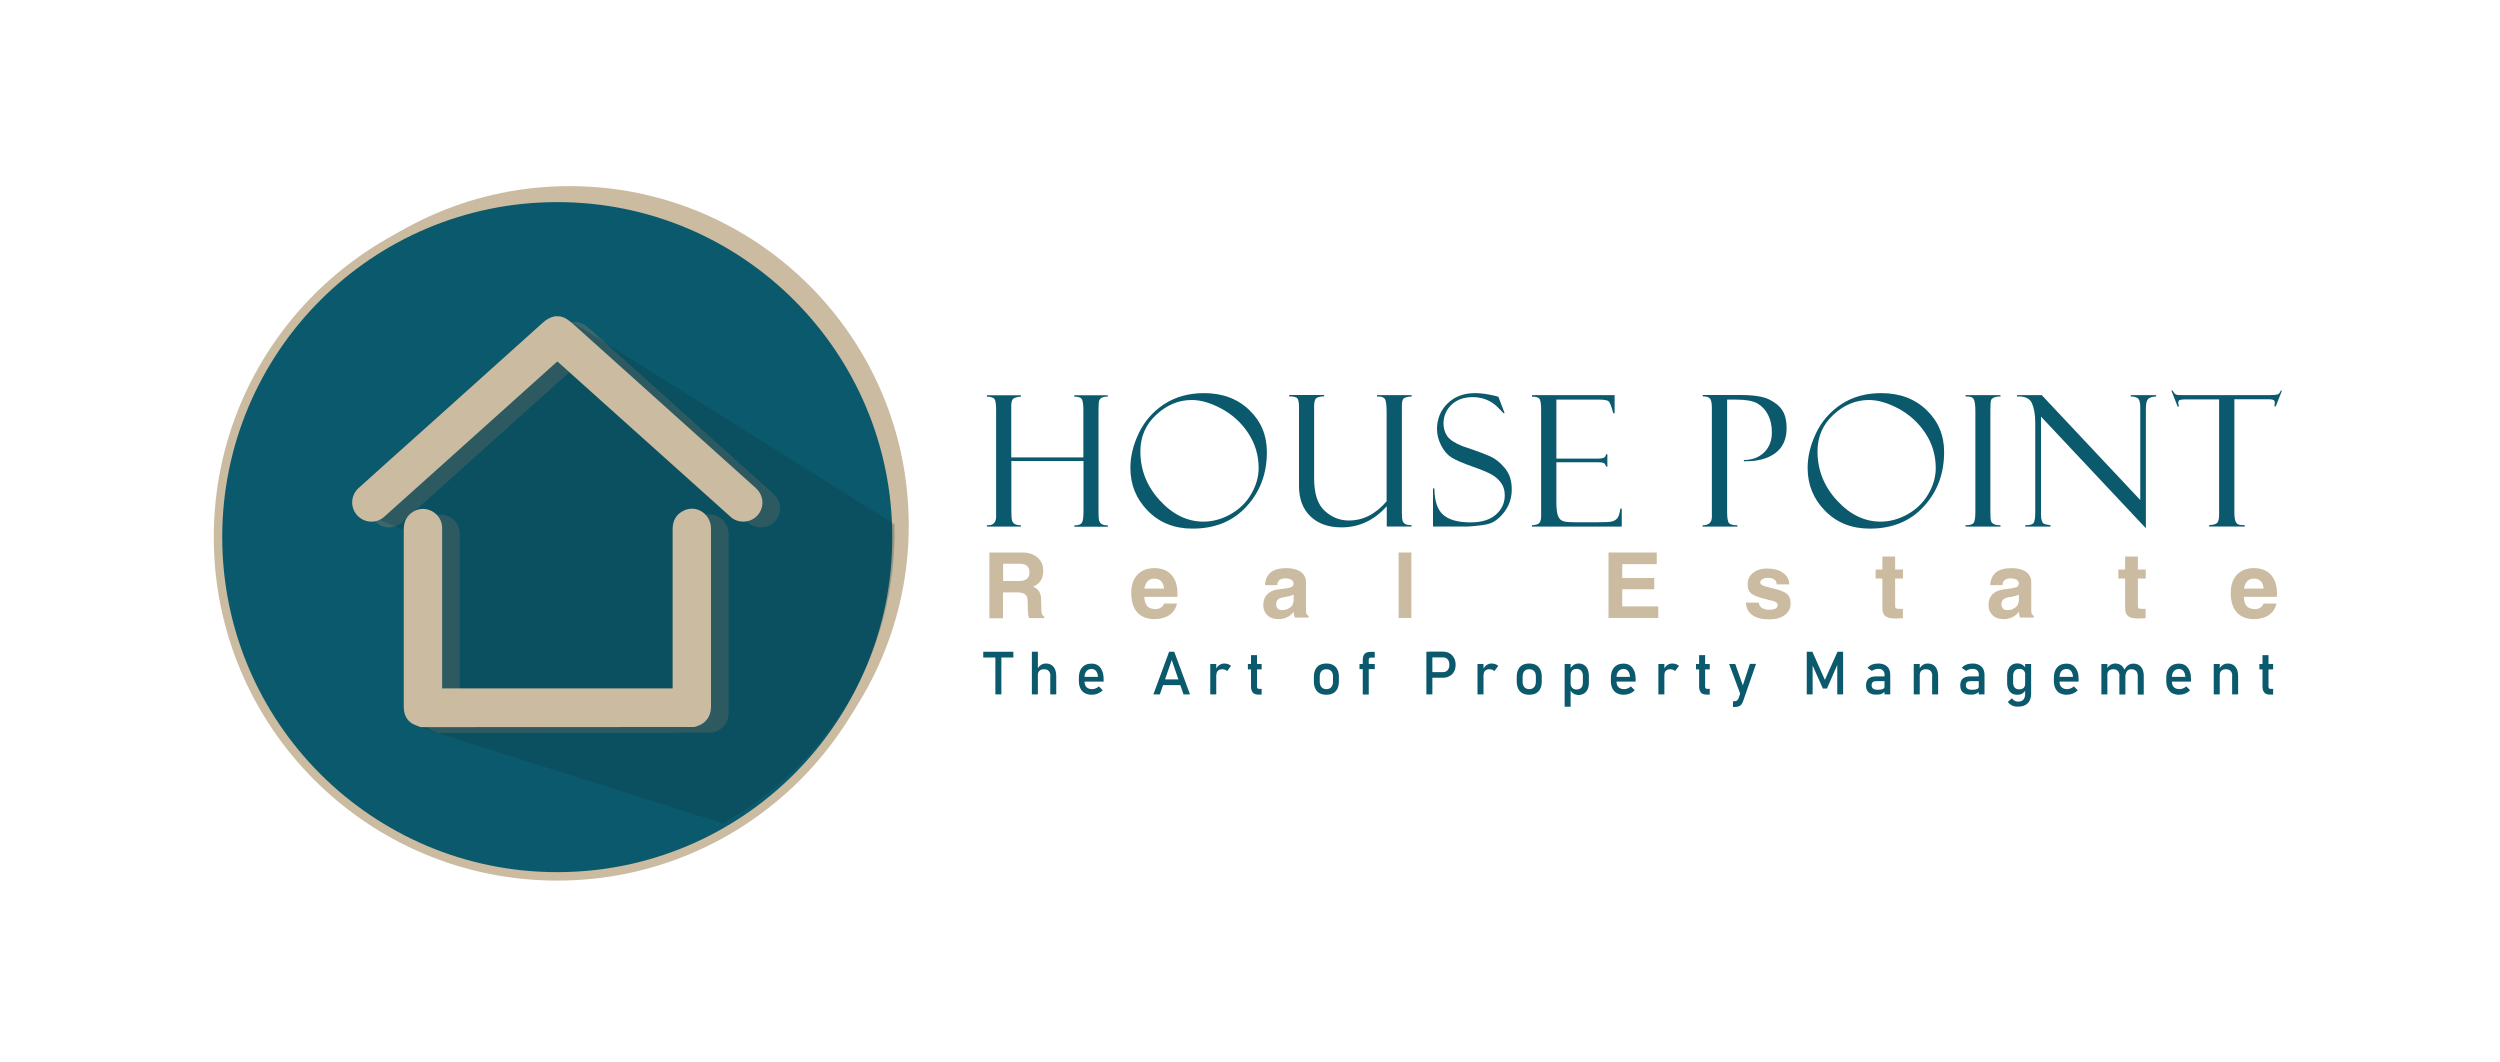 <?xml version="1.0" encoding="utf-8"?>
<!-- Generator: Adobe Illustrator 25.2.3, SVG Export Plug-In . SVG Version: 6.00 Build 0)  -->
<svg version="1.1" id="Layer_1" xmlns="http://www.w3.org/2000/svg" xmlns:xlink="http://www.w3.org/1999/xlink" x="0px" y="0px"
	 viewBox="0 0 200 85" style="enable-background:new 0 0 200 85;" xml:space="preserve">
<style type="text/css">
	.st0{fill:#0B596C;}
	.st1{fill:#CBBBA0;}
	.st2{fill:#0B596C;stroke:#CBBBA0;stroke-width:0.677;stroke-miterlimit:10;}
	.st3{opacity:0.37;}
	.st4{fill:#8C8070;}
	.st5{opacity:0.27;fill:#093A42;}
</style>
<g>
	<g>
		<path class="st0" d="M86.68,36.88h-5.77v4.04c0,0.38,0.02,0.62,0.05,0.73c0.04,0.1,0.1,0.19,0.2,0.26s0.27,0.11,0.51,0.11v0.11
			h-2.72v-0.11c0.5,0.03,0.74-0.21,0.74-0.72v-8.45c0-0.48-0.04-0.78-0.12-0.91c-0.08-0.13-0.29-0.2-0.62-0.21v-0.11h2.72v0.11
			c-0.3,0.02-0.5,0.08-0.61,0.17c-0.11,0.09-0.16,0.29-0.16,0.58v4.11h5.77v-3.76c0-0.43-0.04-0.72-0.11-0.87
			c-0.07-0.15-0.28-0.23-0.62-0.23v-0.11h2.68v0.11c-0.21,0-0.37,0.03-0.47,0.08c-0.1,0.05-0.17,0.13-0.21,0.23
			c-0.04,0.1-0.06,0.37-0.06,0.8v8.07c0,0.41,0.02,0.67,0.06,0.77c0.04,0.1,0.1,0.19,0.2,0.25s0.26,0.1,0.49,0.1v0.11h-2.68v-0.11
			c0.29,0,0.48-0.06,0.58-0.18s0.15-0.44,0.15-0.96V36.88z"/>
		<path class="st0" d="M96.32,31.45c1.48,0,2.68,0.45,3.62,1.35c0.94,0.9,1.41,2.02,1.41,3.36c0,1.73-0.54,3.18-1.63,4.36
			c-1.08,1.18-2.52,1.77-4.32,1.77c-1.46,0-2.65-0.48-3.58-1.43c-0.93-0.95-1.39-2.09-1.39-3.43c0-0.9,0.22-1.82,0.67-2.77
			s1.12-1.72,2.02-2.32C94.03,31.75,95.09,31.45,96.32,31.45z M96.28,41.73c0.72,0,1.44-0.19,2.14-0.58c0.7-0.39,1.26-0.92,1.66-1.6
			c0.4-0.68,0.61-1.38,0.61-2.1c0-1.02-0.27-1.94-0.82-2.78c-0.54-0.83-1.25-1.48-2.12-1.96c-0.87-0.47-1.67-0.71-2.41-0.71
			c-1.04,0-1.99,0.39-2.84,1.18c-0.85,0.79-1.27,1.76-1.27,2.93c0,1.49,0.52,2.8,1.56,3.93S94.99,41.73,96.28,41.73z"/>
		<path class="st0" d="M112.93,42.12h-1.99V40.5c-1.01,1.13-2.22,1.69-3.62,1.69c-1.04,0-1.87-0.29-2.48-0.88
			c-0.61-0.58-0.92-1.39-0.92-2.43v-6.3c0-0.38-0.05-0.62-0.14-0.72c-0.09-0.1-0.3-0.15-0.64-0.15v-0.11h2.79v0.11
			c-0.29,0-0.5,0.05-0.62,0.14c-0.12,0.09-0.18,0.31-0.18,0.66v5.77c0,1.21,0.28,2.07,0.85,2.59c0.57,0.52,1.21,0.77,1.93,0.77
			c1.14,0,2.14-0.51,3.02-1.54V33c0-0.62-0.05-0.99-0.16-1.11c-0.11-0.12-0.28-0.17-0.51-0.17h-0.1v-0.11h2.77v0.11
			c-0.34,0.02-0.56,0.08-0.65,0.17c-0.09,0.09-0.13,0.28-0.13,0.54v8.56c0,0.34,0.02,0.56,0.05,0.66s0.1,0.19,0.2,0.26
			c0.1,0.07,0.28,0.1,0.52,0.1V42.12z"/>
		<path class="st0" d="M119.87,31.74l0.5,1.31l-0.09,0.01c0,0-0.13-0.15-0.4-0.42c-0.26-0.28-0.57-0.49-0.91-0.64
			c-0.34-0.15-0.72-0.23-1.15-0.23c-0.72,0-1.29,0.21-1.71,0.62c-0.42,0.41-0.63,0.91-0.63,1.49c0,0.38,0.1,0.72,0.3,1.01
			c0.2,0.29,0.61,0.56,1.24,0.81c1.08,0.36,1.82,0.64,2.22,0.82c0.4,0.18,0.78,0.49,1.15,0.93s0.55,1,0.55,1.68
			c0,0.29-0.03,0.56-0.1,0.82s-0.17,0.51-0.32,0.75s-0.32,0.46-0.53,0.66s-0.42,0.35-0.63,0.45c-0.21,0.1-0.55,0.18-1.01,0.23
			c-0.46,0.05-0.77,0.08-0.91,0.08h-2.8v-3.05h0.11c0.01,1.01,0.25,1.72,0.71,2.12c0.47,0.4,1.19,0.6,2.18,0.6
			c0.89,0,1.57-0.21,2.04-0.63s0.7-0.93,0.7-1.53c0-0.36-0.08-0.67-0.24-0.92c-0.16-0.25-0.39-0.48-0.68-0.67
			c-0.29-0.19-0.84-0.43-1.65-0.71c-0.8-0.28-1.37-0.53-1.7-0.74c-0.33-0.21-0.6-0.53-0.82-0.96c-0.22-0.43-0.33-0.86-0.33-1.3
			c0-0.81,0.28-1.5,0.84-2.05c0.56-0.55,1.29-0.83,2.2-0.83c0.35,0,0.73,0.04,1.14,0.12s0.64,0.13,0.69,0.16
			C119.83,31.74,119.85,31.74,119.87,31.74z"/>
		<path class="st0" d="M122.56,31.73v-0.12h6.61v1.45h-0.11c-0.14-0.54-0.26-0.85-0.36-0.95c-0.1-0.09-0.34-0.14-0.72-0.14h-3.47
			v4.72h3.22c0.32,0,0.52-0.03,0.61-0.09s0.13-0.15,0.14-0.26h0.11v0.99h-0.11c-0.02-0.14-0.08-0.23-0.17-0.28
			c-0.09-0.05-0.25-0.07-0.49-0.07h-3.31v3.25c0,0.49,0.05,0.84,0.14,1.06c0.09,0.22,0.23,0.35,0.43,0.41s0.5,0.08,0.89,0.08h1.85
			c0.59,0,0.96-0.02,1.13-0.06s0.3-0.12,0.42-0.24c0.11-0.12,0.2-0.38,0.26-0.79h0.11v1.44h-7.19v-0.11
			c0.24-0.01,0.43-0.06,0.55-0.14s0.19-0.28,0.19-0.61v-8.49c0-0.39-0.03-0.66-0.1-0.81C123.14,31.81,122.92,31.73,122.56,31.73z"/>
		<path class="st0" d="M136.22,31.71v-0.11h3c1.07,0,1.84,0.12,2.32,0.36c0.48,0.24,0.84,0.53,1.06,0.89
			c0.22,0.35,0.33,0.82,0.33,1.4c0,0.89-0.31,1.56-0.92,2.01c-0.61,0.45-1.45,0.66-2.5,0.64V36.8c0.67,0,1.21-0.21,1.62-0.61
			c0.42-0.41,0.62-0.95,0.62-1.61c0-0.52-0.1-0.98-0.3-1.38c-0.2-0.4-0.49-0.71-0.85-0.92c-0.37-0.21-0.93-0.31-1.68-0.31h-0.75
			v8.99c0,0.51,0.06,0.81,0.17,0.91c0.11,0.1,0.33,0.15,0.65,0.15v0.11h-2.78v-0.11c0.5,0,0.74-0.23,0.74-0.68v-8.7
			c0-0.37-0.05-0.62-0.14-0.74C136.72,31.77,136.52,31.71,136.22,31.71z"/>
		<path class="st0" d="M150.5,31.45c1.48,0,2.68,0.45,3.62,1.35c0.94,0.9,1.41,2.02,1.41,3.36c0,1.73-0.54,3.18-1.63,4.36
			c-1.08,1.18-2.52,1.77-4.32,1.77c-1.46,0-2.65-0.48-3.58-1.43c-0.93-0.95-1.39-2.09-1.39-3.43c0-0.9,0.22-1.82,0.67-2.77
			s1.12-1.72,2.02-2.32C148.2,31.75,149.26,31.45,150.5,31.45z M150.45,41.73c0.72,0,1.44-0.19,2.14-0.58
			c0.7-0.39,1.26-0.92,1.66-1.6c0.4-0.68,0.61-1.38,0.61-2.1c0-1.02-0.27-1.94-0.82-2.78c-0.54-0.83-1.25-1.48-2.12-1.96
			c-0.87-0.47-1.67-0.71-2.41-0.71c-1.04,0-1.99,0.39-2.84,1.18c-0.85,0.79-1.27,1.76-1.27,2.93c0,1.49,0.52,2.8,1.56,3.93
			S149.16,41.73,150.45,41.73z"/>
		<path class="st0" d="M160.04,31.61v0.11c-0.14-0.01-0.29,0.01-0.46,0.06c-0.17,0.06-0.27,0.14-0.3,0.25
			c-0.03,0.11-0.05,0.37-0.05,0.78v8.07c0,0.44,0.02,0.71,0.05,0.8c0.04,0.1,0.1,0.18,0.21,0.24s0.28,0.1,0.55,0.1v0.11h-2.8v-0.11
			c0.35,0,0.57-0.07,0.66-0.2c0.09-0.13,0.13-0.44,0.13-0.92V32.9c0-0.5-0.05-0.83-0.14-0.98c-0.09-0.15-0.31-0.22-0.64-0.2v-0.11
			H160.04z"/>
		<path class="st0" d="M170.46,31.61h2.03v0.11c-0.31,0.01-0.52,0.08-0.64,0.2c-0.12,0.12-0.18,0.38-0.18,0.77v9.57l-8.39-8.93v7.77
			c0,0.25,0.02,0.43,0.06,0.55c0.04,0.12,0.09,0.2,0.16,0.24s0.25,0.09,0.54,0.13v0.11h-2.02v-0.11c0.36,0,0.59-0.06,0.67-0.19
			c0.09-0.13,0.13-0.43,0.13-0.92v-7.11c0-0.62-0.09-1.13-0.26-1.53s-0.57-0.58-1.2-0.55v-0.11h1.98l7.88,8.39v-7.42
			c0-0.4-0.07-0.64-0.21-0.73c-0.14-0.09-0.33-0.13-0.55-0.13V31.61z"/>
		<path class="st0" d="M182.56,31.24l-0.5,1.27h-0.11c0.02-0.08,0.03-0.18,0.03-0.31c0-0.11-0.04-0.18-0.12-0.21
			c-0.08-0.03-0.2-0.05-0.37-0.05h-2.74v9c0,0.37,0.03,0.62,0.09,0.76s0.14,0.22,0.24,0.26c0.1,0.04,0.27,0.05,0.5,0.05v0.11h-2.85
			v-0.11c0.36-0.02,0.58-0.09,0.67-0.21c0.09-0.11,0.13-0.35,0.13-0.71v-9.14h-2.63c-0.27,0-0.44,0.02-0.52,0.05
			s-0.12,0.11-0.12,0.23c0,0.06,0.02,0.16,0.06,0.29h-0.11l-0.5-1.27h0.11c0.08,0.17,0.17,0.27,0.25,0.31
			c0.08,0.04,0.26,0.05,0.54,0.05h6.98c0.28,0,0.47-0.02,0.6-0.05c0.12-0.04,0.21-0.14,0.27-0.31H182.56z"/>
	</g>
	<g>
		<path class="st1" d="M79.15,49.44v-5.24h2.64c0.5,0,0.9,0.13,1.21,0.4c0.31,0.27,0.46,0.62,0.46,1.06c0,0.5-0.17,0.87-0.51,1.11
			c-0.09,0.06-0.19,0.11-0.31,0.16c0.07,0.02,0.12,0.05,0.18,0.09c0.3,0.18,0.46,0.48,0.47,0.9l0.02,0.86
			c0,0.17,0.02,0.29,0.05,0.36c0.03,0.07,0.09,0.13,0.18,0.17v0.14h-1.21c-0.03-0.05-0.06-0.17-0.08-0.35
			c-0.02-0.18-0.03-0.37-0.03-0.58l-0.01-0.48c0-0.23-0.08-0.4-0.21-0.5s-0.36-0.15-0.67-0.15h-1.09v2.07H79.15z M80.25,46.48h1.27
			c0.28,0,0.49-0.06,0.63-0.17c0.14-0.12,0.21-0.29,0.21-0.52c0-0.23-0.07-0.4-0.2-0.52c-0.14-0.12-0.34-0.17-0.6-0.17h-1.31V46.48z
			"/>
		<path class="st1" d="M92.35,49.53c-0.59,0-1.04-0.18-1.37-0.54c-0.32-0.36-0.48-0.88-0.48-1.55c0-0.62,0.16-1.11,0.49-1.46
			s0.78-0.53,1.36-0.53c0.59,0,1.04,0.18,1.37,0.54c0.32,0.36,0.48,0.87,0.48,1.53c0,0.08,0,0.15-0.02,0.23h-2.64
			c0.02,0.31,0.09,0.54,0.2,0.69c0.14,0.19,0.38,0.29,0.71,0.29c0.15,0,0.3-0.04,0.43-0.13c0.13-0.09,0.21-0.19,0.24-0.32h1.04
			c-0.09,0.4-0.29,0.71-0.62,0.93C93.22,49.42,92.82,49.53,92.35,49.53z M93.12,47.1c-0.02-0.23-0.08-0.41-0.18-0.55
			c-0.13-0.17-0.33-0.26-0.61-0.26c-0.26,0-0.46,0.1-0.6,0.3c-0.08,0.13-0.15,0.29-0.18,0.5H93.12z"/>
		<path class="st1" d="M102.26,49.53c-0.36,0-0.65-0.1-0.87-0.31s-0.33-0.48-0.33-0.81c0-0.35,0.1-0.63,0.3-0.85
			c0.2-0.21,0.49-0.35,0.86-0.4l0.68-0.09c0.18-0.03,0.32-0.06,0.44-0.12c0.05-0.02,0.09-0.07,0.11-0.13s0.04-0.12,0.03-0.19
			c-0.01-0.11-0.07-0.19-0.17-0.25c-0.11-0.07-0.28-0.11-0.5-0.11c-0.2,0-0.35,0.05-0.46,0.14c-0.11,0.09-0.17,0.23-0.17,0.4h-0.98
			c0.02-0.45,0.18-0.79,0.46-1.02s0.71-0.34,1.26-0.34c0.48,0,0.86,0.1,1.14,0.3c0.28,0.2,0.42,0.48,0.42,0.83v2.17
			c0,0.17,0.01,0.29,0.04,0.36c0.03,0.07,0.09,0.13,0.17,0.16v0.14h-1.11c-0.05-0.16-0.08-0.31-0.09-0.46l0-0.01
			C103.19,49.34,102.78,49.53,102.26,49.53z M103.49,48v-0.44c-0.12,0.07-0.28,0.12-0.47,0.16l-0.38,0.07
			c-0.18,0.03-0.31,0.09-0.41,0.18c-0.09,0.09-0.14,0.2-0.14,0.34c0,0.16,0.04,0.28,0.12,0.37c0.08,0.09,0.2,0.13,0.35,0.13
			c0.33,0,0.59-0.12,0.79-0.34c0.04-0.05,0.07-0.11,0.09-0.2C103.48,48.17,103.49,48.09,103.49,48z"/>
		<path class="st1" d="M111.89,49.44v-5.24h1.02v5.24H111.89z"/>
		<path class="st1" d="M128.68,49.44v-5.24h3.86v0.93h-2.76v1.11h2.56v0.9h-2.56v1.37h2.88v0.93H128.68z"/>
		<path class="st1" d="M142.13,46.72c0-0.15-0.06-0.27-0.19-0.36c-0.12-0.09-0.29-0.13-0.49-0.13c-0.2,0-0.35,0.03-0.46,0.1
			c-0.11,0.07-0.17,0.16-0.17,0.28c0,0.08,0.06,0.16,0.19,0.22c0.12,0.06,0.35,0.13,0.66,0.2c0.63,0.14,1.05,0.29,1.26,0.46
			c0.21,0.17,0.32,0.43,0.32,0.79c0,0.38-0.16,0.69-0.46,0.92c-0.31,0.23-0.71,0.35-1.22,0.35c-0.6,0-1.06-0.11-1.38-0.34
			c-0.32-0.23-0.49-0.56-0.52-1h1.04c0.01,0.18,0.09,0.32,0.24,0.42c0.15,0.1,0.36,0.15,0.62,0.15c0.2,0,0.36-0.04,0.48-0.1
			c0.11-0.07,0.17-0.17,0.17-0.29c0-0.09-0.06-0.16-0.17-0.23c-0.11-0.06-0.31-0.12-0.59-0.18c-0.66-0.15-1.09-0.3-1.32-0.47
			c-0.22-0.16-0.33-0.41-0.33-0.75c0-0.39,0.14-0.7,0.43-0.93s0.66-0.35,1.13-0.35c0.53,0,0.95,0.12,1.28,0.35
			c0.32,0.23,0.49,0.54,0.49,0.92H142.13z"/>
		<path class="st1" d="M152.24,49.46c-0.17,0.01-0.38,0.02-0.63,0.02c-0.36,0-0.62-0.06-0.78-0.19c-0.16-0.13-0.24-0.34-0.24-0.63
			v-2.38h-0.54v-0.72h0.54v-1.04h1.02v1.04h0.63v0.72h-0.63v2.21c0,0.09,0.03,0.15,0.08,0.18c0.05,0.03,0.17,0.04,0.33,0.04h0.21
			V49.46z"/>
		<path class="st1" d="M160.28,49.53c-0.36,0-0.65-0.1-0.87-0.31s-0.33-0.48-0.33-0.81c0-0.35,0.1-0.63,0.3-0.85
			c0.2-0.21,0.49-0.35,0.86-0.4l0.68-0.09c0.18-0.03,0.32-0.06,0.44-0.12c0.05-0.02,0.09-0.07,0.11-0.13s0.04-0.12,0.03-0.19
			c-0.01-0.11-0.07-0.19-0.17-0.25c-0.11-0.07-0.28-0.11-0.5-0.11c-0.2,0-0.35,0.05-0.46,0.14c-0.11,0.09-0.17,0.23-0.17,0.4h-0.98
			c0.02-0.45,0.18-0.79,0.46-1.02s0.71-0.34,1.26-0.34c0.48,0,0.86,0.1,1.14,0.3c0.28,0.2,0.42,0.48,0.42,0.83v2.17
			c0,0.17,0.01,0.29,0.04,0.36c0.03,0.07,0.09,0.13,0.17,0.16v0.14h-1.11c-0.05-0.16-0.08-0.31-0.09-0.46l0-0.01
			C161.21,49.34,160.79,49.53,160.28,49.53z M161.51,48v-0.44c-0.12,0.07-0.28,0.12-0.47,0.16l-0.38,0.07
			c-0.18,0.03-0.31,0.09-0.41,0.18c-0.09,0.09-0.14,0.2-0.14,0.34c0,0.16,0.04,0.28,0.12,0.37c0.08,0.09,0.2,0.13,0.35,0.13
			c0.33,0,0.59-0.12,0.79-0.34c0.04-0.05,0.07-0.11,0.09-0.2C161.5,48.17,161.51,48.09,161.51,48z"/>
		<path class="st1" d="M171.66,49.46c-0.17,0.01-0.38,0.02-0.63,0.02c-0.36,0-0.62-0.06-0.78-0.19c-0.16-0.13-0.24-0.34-0.24-0.63
			v-2.38h-0.54v-0.72h0.54v-1.04h1.02v1.04h0.63v0.72h-0.63v2.21c0,0.09,0.03,0.15,0.08,0.18c0.05,0.03,0.17,0.04,0.33,0.04h0.21
			V49.46z"/>
		<path class="st1" d="M180.31,49.53c-0.59,0-1.04-0.18-1.37-0.54c-0.32-0.36-0.48-0.88-0.48-1.55c0-0.62,0.16-1.11,0.49-1.46
			s0.78-0.53,1.36-0.53c0.59,0,1.04,0.18,1.37,0.54c0.32,0.36,0.48,0.87,0.48,1.53c0,0.08,0,0.15-0.02,0.23h-2.64
			c0.02,0.31,0.09,0.54,0.2,0.69c0.14,0.19,0.38,0.29,0.71,0.29c0.15,0,0.3-0.04,0.43-0.13c0.13-0.09,0.21-0.19,0.24-0.32h1.04
			c-0.09,0.4-0.29,0.71-0.62,0.93C181.19,49.42,180.79,49.53,180.31,49.53z M181.09,47.1c-0.02-0.23-0.08-0.41-0.18-0.55
			c-0.13-0.17-0.33-0.26-0.61-0.26c-0.26,0-0.46,0.1-0.6,0.3c-0.08,0.13-0.15,0.29-0.18,0.5H181.09z"/>
	</g>
	<g>
		<path class="st0" d="M78.66,52.14h2.41v0.46h-2.41V52.14z M79.63,52.42h0.48v3.13h-0.48V52.42z"/>
		<path class="st0" d="M82.55,52.14h0.48v3.41h-0.48V52.14z M84.03,54.08c0-0.17-0.04-0.3-0.13-0.4s-0.21-0.14-0.38-0.14
			c-0.16,0-0.28,0.04-0.36,0.12c-0.09,0.08-0.13,0.2-0.13,0.34l-0.05-0.47c0.08-0.14,0.17-0.25,0.29-0.33s0.25-0.12,0.4-0.12
			c0.26,0,0.47,0.09,0.61,0.26s0.22,0.42,0.22,0.73v1.48h-0.48V54.08z"/>
		<path class="st0" d="M86.8,55.46c-0.16-0.08-0.28-0.21-0.36-0.37c-0.08-0.16-0.13-0.36-0.13-0.59v-0.27
			c0-0.24,0.04-0.45,0.12-0.62c0.08-0.17,0.2-0.3,0.35-0.39s0.34-0.13,0.55-0.13c0.2,0,0.38,0.05,0.52,0.15s0.25,0.25,0.33,0.44
			c0.08,0.19,0.11,0.42,0.11,0.69v0.16h-1.64v-0.38h1.19c-0.01-0.2-0.07-0.35-0.15-0.46s-0.21-0.17-0.36-0.17
			c-0.18,0-0.32,0.06-0.42,0.18c-0.1,0.12-0.15,0.29-0.15,0.5v0.31c0,0.2,0.05,0.36,0.16,0.46c0.11,0.11,0.26,0.16,0.45,0.16
			c0.1,0,0.19-0.02,0.29-0.06c0.09-0.04,0.18-0.09,0.25-0.16l0.31,0.31c-0.12,0.12-0.26,0.21-0.41,0.27
			c-0.15,0.06-0.3,0.09-0.45,0.09C87.16,55.59,86.96,55.54,86.8,55.46z"/>
		<path class="st0" d="M93.53,52.14h0.41l1.26,3.41h-0.52l-0.94-2.75l-0.95,2.75h-0.52L93.53,52.14z M92.85,54.35h1.79v0.46h-1.79
			V54.35z"/>
		<path class="st0" d="M96.82,53.12h0.48v2.43h-0.48V53.12z M98,53.58c-0.06-0.03-0.14-0.04-0.22-0.04c-0.15,0-0.27,0.04-0.35,0.12
			c-0.08,0.08-0.12,0.2-0.12,0.35l-0.05-0.47c0.08-0.14,0.17-0.26,0.29-0.34c0.12-0.08,0.25-0.12,0.39-0.12
			c0.11,0,0.21,0.02,0.3,0.05s0.17,0.08,0.24,0.14l-0.31,0.42C98.11,53.64,98.06,53.6,98,53.58z"/>
		<path class="st0" d="M99.83,53.12h1.1v0.43h-1.1V53.12z M100.22,55.4c-0.09-0.11-0.14-0.27-0.14-0.48v-2.51h0.48v2.51
			c0,0.06,0.01,0.1,0.04,0.14s0.06,0.05,0.1,0.05h0.23v0.46h-0.28C100.45,55.56,100.31,55.51,100.22,55.4z"/>
		<path class="st0" d="M105.57,55.46c-0.15-0.08-0.26-0.2-0.34-0.36c-0.08-0.16-0.12-0.35-0.12-0.57v-0.4
			c0-0.22,0.04-0.41,0.12-0.57c0.08-0.16,0.19-0.28,0.34-0.36s0.33-0.12,0.54-0.12s0.39,0.04,0.54,0.12
			c0.15,0.08,0.26,0.2,0.34,0.36s0.12,0.35,0.12,0.57v0.4c0,0.22-0.04,0.41-0.12,0.57s-0.19,0.28-0.34,0.36
			c-0.15,0.08-0.33,0.12-0.54,0.12S105.72,55.54,105.57,55.46z M106.5,54.97c0.09-0.1,0.14-0.25,0.14-0.44v-0.4
			c0-0.19-0.04-0.33-0.14-0.44c-0.09-0.1-0.22-0.15-0.39-0.15c-0.17,0-0.3,0.05-0.39,0.15c-0.09,0.1-0.14,0.25-0.14,0.44v0.4
			c0,0.19,0.05,0.34,0.14,0.44c0.09,0.11,0.22,0.16,0.39,0.16C106.28,55.13,106.41,55.08,106.5,54.97z"/>
		<path class="st0" d="M108.76,53.12h1.22v0.41h-1.22V53.12z M109.02,52.79c0-0.21,0.05-0.38,0.15-0.48
			c0.1-0.11,0.25-0.16,0.46-0.16h0.35v0.46h-0.34c-0.05,0-0.08,0.02-0.1,0.05s-0.04,0.08-0.04,0.13v2.77h-0.48V52.79z"/>
		<path class="st0" d="M114.11,52.14h0.48v3.41h-0.48V52.14z M114.35,53.77h1.09c0.1,0,0.19-0.02,0.27-0.07
			c0.08-0.05,0.14-0.12,0.18-0.21c0.04-0.09,0.06-0.19,0.06-0.31c0-0.12-0.02-0.22-0.06-0.31s-0.1-0.16-0.18-0.21
			c-0.08-0.05-0.17-0.07-0.27-0.07h-1.09v-0.46h1.07c0.2,0,0.38,0.04,0.54,0.13c0.15,0.09,0.27,0.21,0.36,0.37
			c0.08,0.16,0.13,0.34,0.13,0.55s-0.04,0.39-0.13,0.55c-0.08,0.16-0.21,0.28-0.36,0.36c-0.16,0.09-0.33,0.13-0.54,0.13h-1.07V53.77
			z"/>
		<path class="st0" d="M118.2,53.12h0.48v2.43h-0.48V53.12z M119.38,53.58c-0.06-0.03-0.14-0.04-0.22-0.04
			c-0.15,0-0.27,0.04-0.35,0.12c-0.08,0.08-0.12,0.2-0.12,0.35l-0.05-0.47c0.08-0.14,0.17-0.26,0.29-0.34
			c0.12-0.08,0.25-0.12,0.39-0.12c0.11,0,0.21,0.02,0.3,0.05s0.17,0.08,0.24,0.14l-0.31,0.42C119.5,53.64,119.45,53.6,119.38,53.58z
			"/>
		<path class="st0" d="M121.8,55.46c-0.15-0.08-0.26-0.2-0.34-0.36c-0.08-0.16-0.12-0.35-0.12-0.57v-0.4c0-0.22,0.04-0.41,0.12-0.57
			c0.08-0.16,0.19-0.28,0.34-0.36s0.33-0.12,0.54-0.12s0.39,0.04,0.54,0.12c0.15,0.08,0.26,0.2,0.34,0.36s0.12,0.35,0.12,0.57v0.4
			c0,0.22-0.04,0.41-0.12,0.57s-0.19,0.28-0.34,0.36c-0.15,0.08-0.33,0.12-0.54,0.12S121.95,55.54,121.8,55.46z M122.73,54.97
			c0.09-0.1,0.14-0.25,0.14-0.44v-0.4c0-0.19-0.04-0.33-0.14-0.44c-0.09-0.1-0.22-0.15-0.39-0.15c-0.17,0-0.3,0.05-0.39,0.15
			c-0.09,0.1-0.14,0.25-0.14,0.44v0.4c0,0.19,0.05,0.34,0.14,0.44c0.09,0.11,0.22,0.16,0.39,0.16
			C122.51,55.13,122.63,55.08,122.73,54.97z"/>
		<path class="st0" d="M125.17,53.12h0.48v3.42h-0.48V53.12z M125.87,55.48c-0.11-0.07-0.2-0.17-0.25-0.31l0.03-0.51
			c0,0.1,0.02,0.19,0.06,0.27c0.04,0.07,0.09,0.13,0.16,0.17c0.07,0.04,0.16,0.06,0.26,0.06c0.16,0,0.28-0.05,0.37-0.14
			c0.09-0.1,0.13-0.23,0.13-0.41v-0.53c0-0.18-0.04-0.32-0.13-0.42c-0.09-0.1-0.21-0.15-0.37-0.15c-0.1,0-0.19,0.02-0.26,0.06
			c-0.07,0.04-0.12,0.09-0.16,0.17c-0.04,0.07-0.06,0.16-0.06,0.26l-0.05-0.47c0.07-0.14,0.17-0.25,0.29-0.33
			c0.12-0.08,0.25-0.12,0.4-0.12c0.17,0,0.32,0.04,0.44,0.12s0.22,0.19,0.28,0.34s0.1,0.33,0.1,0.54v0.53c0,0.21-0.03,0.38-0.1,0.53
			c-0.07,0.15-0.16,0.26-0.29,0.34c-0.13,0.08-0.28,0.12-0.45,0.12C126.11,55.59,125.98,55.55,125.87,55.48z"/>
		<path class="st0" d="M129.36,55.46c-0.16-0.08-0.28-0.21-0.36-0.37c-0.08-0.16-0.13-0.36-0.13-0.59v-0.27
			c0-0.24,0.04-0.45,0.12-0.62c0.08-0.17,0.2-0.3,0.35-0.39s0.34-0.13,0.55-0.13c0.2,0,0.38,0.05,0.52,0.15s0.25,0.25,0.33,0.44
			c0.08,0.19,0.11,0.42,0.11,0.69v0.16h-1.64v-0.38h1.19c-0.01-0.2-0.07-0.35-0.15-0.46s-0.21-0.17-0.36-0.17
			c-0.18,0-0.32,0.06-0.42,0.18c-0.1,0.12-0.15,0.29-0.15,0.5v0.31c0,0.2,0.05,0.36,0.16,0.46c0.11,0.11,0.26,0.16,0.45,0.16
			c0.1,0,0.19-0.02,0.29-0.06c0.09-0.04,0.18-0.09,0.25-0.16l0.31,0.31c-0.12,0.12-0.26,0.21-0.41,0.27
			c-0.15,0.06-0.3,0.09-0.45,0.09C129.71,55.59,129.52,55.54,129.36,55.46z"/>
		<path class="st0" d="M132.67,53.12h0.48v2.43h-0.48V53.12z M133.84,53.58c-0.06-0.03-0.14-0.04-0.22-0.04
			c-0.15,0-0.27,0.04-0.35,0.12c-0.08,0.08-0.12,0.2-0.12,0.35l-0.05-0.47c0.08-0.14,0.17-0.26,0.29-0.34
			c0.12-0.08,0.25-0.12,0.39-0.12c0.11,0,0.21,0.02,0.3,0.05s0.17,0.08,0.24,0.14L134,53.69C133.96,53.64,133.91,53.6,133.84,53.58z
			"/>
		<path class="st0" d="M135.68,53.12h1.1v0.43h-1.1V53.12z M136.07,55.4c-0.09-0.11-0.14-0.27-0.14-0.48v-2.51h0.48v2.51
			c0,0.06,0.01,0.1,0.04,0.14s0.06,0.05,0.1,0.05h0.23v0.46h-0.28C136.3,55.56,136.16,55.51,136.07,55.4z"/>
		<path class="st0" d="M138.33,53.12h0.49l0.75,2.11l-0.26,0.52L138.33,53.12z M140.48,53.12l-1.04,3c-0.04,0.11-0.09,0.2-0.15,0.26
			c-0.06,0.07-0.14,0.11-0.22,0.14c-0.09,0.03-0.2,0.04-0.33,0.04h-0.1v-0.46h0.1c0.09,0,0.16-0.02,0.21-0.05
			c0.05-0.04,0.1-0.1,0.14-0.19l0.9-2.75H140.48z"/>
		<path class="st0" d="M147,52.14h0.45v3.41h-0.47V53l0.02,0.15l-0.84,1.93h-0.33l-0.84-1.88l0.02-0.2v2.55h-0.47v-3.41h0.45l1,2.25
			L147,52.14z"/>
		<path class="st0" d="M149.5,55.4c-0.15-0.12-0.22-0.31-0.22-0.57c0-0.24,0.07-0.42,0.2-0.54s0.34-0.18,0.62-0.18h0.69l0.03,0.38
			h-0.72c-0.12,0-0.22,0.03-0.28,0.08s-0.09,0.14-0.09,0.25c0,0.12,0.04,0.21,0.12,0.27s0.21,0.09,0.37,0.09
			c0.18,0,0.32-0.02,0.41-0.06s0.13-0.1,0.13-0.18l0.05,0.34c-0.04,0.07-0.09,0.12-0.16,0.16c-0.06,0.04-0.13,0.07-0.21,0.1
			c-0.08,0.02-0.17,0.03-0.27,0.03C149.87,55.59,149.65,55.52,149.5,55.4z M150.77,54.01c0-0.16-0.04-0.28-0.13-0.37
			c-0.08-0.09-0.21-0.13-0.36-0.13c-0.1,0-0.19,0.01-0.28,0.04c-0.09,0.03-0.18,0.07-0.25,0.12l-0.35-0.24
			c0.09-0.11,0.21-0.2,0.36-0.26c0.15-0.06,0.32-0.09,0.5-0.09c0.2,0,0.37,0.04,0.52,0.11c0.14,0.07,0.25,0.17,0.33,0.31
			c0.07,0.14,0.11,0.3,0.11,0.49v1.56h-0.46V54.01z"/>
		<path class="st0" d="M153.1,53.12h0.48v2.43h-0.48V53.12z M154.58,54.08c0-0.17-0.04-0.3-0.13-0.4s-0.21-0.14-0.38-0.14
			c-0.16,0-0.28,0.04-0.36,0.12c-0.09,0.08-0.13,0.2-0.13,0.35l-0.05-0.47c0.08-0.15,0.17-0.26,0.29-0.34
			c0.12-0.08,0.25-0.12,0.4-0.12c0.26,0,0.47,0.09,0.61,0.26s0.22,0.42,0.22,0.73v1.48h-0.48V54.08z"/>
		<path class="st0" d="M157.04,55.4c-0.15-0.12-0.22-0.31-0.22-0.57c0-0.24,0.07-0.42,0.2-0.54s0.34-0.18,0.62-0.18h0.69l0.03,0.38
			h-0.72c-0.12,0-0.22,0.03-0.28,0.08s-0.09,0.14-0.09,0.25c0,0.12,0.04,0.21,0.12,0.27s0.21,0.09,0.37,0.09
			c0.18,0,0.32-0.02,0.41-0.06s0.13-0.1,0.13-0.18l0.05,0.34c-0.04,0.07-0.09,0.12-0.16,0.16c-0.06,0.04-0.13,0.07-0.21,0.1
			c-0.08,0.02-0.17,0.03-0.27,0.03C157.41,55.59,157.19,55.52,157.04,55.4z M158.31,54.01c0-0.16-0.04-0.28-0.13-0.37
			c-0.08-0.09-0.21-0.13-0.36-0.13c-0.1,0-0.19,0.01-0.28,0.04c-0.09,0.03-0.18,0.07-0.25,0.12l-0.35-0.24
			c0.09-0.11,0.21-0.2,0.36-0.26c0.15-0.06,0.32-0.09,0.5-0.09c0.2,0,0.37,0.04,0.52,0.11c0.14,0.07,0.25,0.17,0.33,0.31
			c0.07,0.14,0.11,0.3,0.11,0.49v1.56h-0.46V54.01z"/>
		<path class="st0" d="M160.96,55.48c-0.13-0.08-0.22-0.19-0.29-0.34c-0.07-0.15-0.1-0.33-0.1-0.53v-0.54c0-0.21,0.03-0.39,0.1-0.54
			c0.06-0.15,0.16-0.26,0.28-0.34c0.12-0.08,0.27-0.12,0.44-0.12c0.14,0,0.28,0.04,0.4,0.11c0.12,0.08,0.22,0.18,0.29,0.32
			l-0.05,0.5c0-0.1-0.02-0.19-0.06-0.26s-0.09-0.13-0.16-0.17s-0.16-0.06-0.26-0.06c-0.16,0-0.28,0.05-0.37,0.15
			c-0.09,0.1-0.13,0.24-0.13,0.41v0.53c0,0.18,0.04,0.31,0.13,0.41s0.21,0.14,0.37,0.14c0.1,0,0.19-0.02,0.26-0.06
			c0.07-0.04,0.13-0.1,0.16-0.17s0.06-0.17,0.06-0.27l0.03,0.51c-0.05,0.12-0.13,0.22-0.24,0.3c-0.11,0.08-0.25,0.12-0.41,0.12
			C161.24,55.59,161.08,55.55,160.96,55.48z M160.97,56.44c-0.14-0.07-0.26-0.16-0.34-0.29l0.32-0.29c0.06,0.09,0.14,0.15,0.22,0.2
			s0.18,0.07,0.27,0.07c0.18,0,0.33-0.05,0.42-0.15s0.15-0.24,0.15-0.43v-2.43h0.48v2.36c0,0.22-0.04,0.42-0.12,0.57
			s-0.2,0.28-0.36,0.36s-0.34,0.12-0.56,0.12C161.28,56.54,161.11,56.51,160.97,56.44z"/>
		<path class="st0" d="M164.8,55.46c-0.16-0.08-0.28-0.21-0.36-0.37c-0.08-0.16-0.13-0.36-0.13-0.59v-0.27
			c0-0.24,0.04-0.45,0.12-0.62c0.08-0.17,0.2-0.3,0.35-0.39s0.34-0.13,0.55-0.13c0.2,0,0.38,0.05,0.52,0.15s0.25,0.25,0.33,0.44
			c0.08,0.19,0.11,0.42,0.11,0.69v0.16h-1.64v-0.38h1.19c-0.01-0.2-0.07-0.35-0.15-0.46s-0.21-0.17-0.36-0.17
			c-0.18,0-0.32,0.06-0.42,0.18c-0.1,0.12-0.15,0.29-0.15,0.5v0.31c0,0.2,0.05,0.36,0.16,0.46c0.11,0.11,0.26,0.16,0.45,0.16
			c0.1,0,0.19-0.02,0.29-0.06c0.09-0.04,0.18-0.09,0.25-0.16l0.31,0.31c-0.12,0.12-0.26,0.21-0.41,0.27
			c-0.15,0.06-0.3,0.09-0.45,0.09C165.16,55.59,164.96,55.54,164.8,55.46z"/>
		<path class="st0" d="M168.11,53.12h0.48v2.43h-0.48V53.12z M169.56,54.08c0-0.17-0.04-0.3-0.13-0.4s-0.2-0.14-0.36-0.14
			c-0.16,0-0.28,0.04-0.36,0.12c-0.09,0.08-0.13,0.2-0.13,0.35l-0.05-0.47c0.08-0.15,0.17-0.26,0.29-0.34
			c0.12-0.08,0.25-0.12,0.4-0.12c0.17,0,0.32,0.04,0.44,0.12s0.21,0.19,0.28,0.34s0.09,0.33,0.09,0.54v1.48h-0.48V54.08z
			 M171.02,54.08c0-0.17-0.04-0.3-0.13-0.4c-0.09-0.09-0.21-0.14-0.38-0.14c-0.15,0-0.26,0.04-0.34,0.14s-0.12,0.22-0.12,0.38
			l-0.1-0.47c0.08-0.16,0.18-0.29,0.3-0.37c0.13-0.09,0.26-0.13,0.42-0.13c0.17,0,0.33,0.04,0.45,0.12s0.22,0.19,0.28,0.34
			c0.07,0.15,0.1,0.33,0.1,0.54v1.48h-0.48V54.08z"/>
		<path class="st0" d="M173.79,55.46c-0.16-0.08-0.28-0.21-0.36-0.37c-0.08-0.16-0.13-0.36-0.13-0.59v-0.27
			c0-0.24,0.04-0.45,0.12-0.62c0.08-0.17,0.2-0.3,0.35-0.39s0.34-0.13,0.55-0.13c0.2,0,0.38,0.05,0.52,0.15s0.25,0.25,0.33,0.44
			c0.08,0.19,0.11,0.42,0.11,0.69v0.16h-1.64v-0.38h1.19c-0.01-0.2-0.07-0.35-0.15-0.46s-0.21-0.17-0.36-0.17
			c-0.18,0-0.32,0.06-0.42,0.18c-0.1,0.12-0.15,0.29-0.15,0.5v0.31c0,0.2,0.05,0.36,0.16,0.46c0.11,0.11,0.26,0.16,0.45,0.16
			c0.1,0,0.19-0.02,0.29-0.06c0.09-0.04,0.18-0.09,0.25-0.16l0.31,0.31c-0.12,0.12-0.26,0.21-0.41,0.27
			c-0.15,0.06-0.3,0.09-0.45,0.09C174.15,55.59,173.95,55.54,173.79,55.46z"/>
		<path class="st0" d="M177.1,53.12h0.48v2.43h-0.48V53.12z M178.58,54.08c0-0.17-0.04-0.3-0.13-0.4s-0.21-0.14-0.38-0.14
			c-0.16,0-0.28,0.04-0.36,0.12c-0.09,0.08-0.13,0.2-0.13,0.35l-0.05-0.47c0.08-0.15,0.17-0.26,0.29-0.34
			c0.12-0.08,0.25-0.12,0.4-0.12c0.26,0,0.47,0.09,0.61,0.26s0.22,0.42,0.22,0.73v1.48h-0.48V54.08z"/>
		<path class="st0" d="M180.75,53.12h1.1v0.43h-1.1V53.12z M181.14,55.4c-0.09-0.11-0.14-0.27-0.14-0.48v-2.51h0.48v2.51
			c0,0.06,0.01,0.1,0.04,0.14s0.06,0.05,0.1,0.05h0.23v0.46h-0.28C181.37,55.56,181.23,55.51,181.14,55.4z"/>
	</g>
	<g>
		<circle class="st1" cx="45.56" cy="42.03" r="27.14"/>
		<circle class="st2" cx="44.58" cy="42.97" r="27.14"/>
		<g class="st3">
			<g>
				<path class="st4" d="M35.04,58.63c-0.24-0.1-0.5-0.18-0.71-0.32c-0.38-0.26-0.57-0.64-0.61-1.11c-0.01-0.07-0.01-0.15-0.01-0.22
					c0-4.72,0-9.44,0-14.16c0-0.63,0.24-1.12,0.78-1.44c0.98-0.58,2.24,0.12,2.29,1.25c0,0.09,0,0.18,0,0.27c0,4.13,0,8.27,0,12.4
					c0,0.07,0,0.14,0,0.23c6.15,0,12.29,0,18.44,0c0-0.07,0-0.15,0-0.22c0-4.17,0-8.34,0-12.51c0-0.7,0.29-1.22,0.93-1.51
					c1.01-0.45,2.1,0.28,2.14,1.42c0,0.04,0,0.08,0,0.12c0,4.71,0,9.42,0,14.13c0,0.64-0.24,1.14-0.8,1.46
					c-0.16,0.09-0.35,0.13-0.53,0.2C49.67,58.63,42.35,58.63,35.04,58.63z"/>
				<path class="st4" d="M46.19,25.77c0.48,0.08,0.81,0.38,1.16,0.69c4.84,4.35,9.68,8.69,14.52,13.04
					c0.51,0.46,0.67,1.14,0.42,1.75c-0.25,0.6-0.84,0.97-1.49,0.94c-0.36-0.02-0.68-0.14-0.94-0.38c-3.43-3.08-6.86-6.15-10.29-9.23
					c-1.15-1.03-2.29-2.06-3.44-3.09c-0.04-0.04-0.08-0.07-0.13-0.11c-0.04,0.03-0.07,0.05-0.1,0.08c-3.1,2.79-6.21,5.57-9.31,8.36
					c-1.48,1.33-2.96,2.66-4.44,3.98c-0.64,0.57-1.6,0.51-2.17-0.12c-0.57-0.63-0.52-1.59,0.11-2.17c2-1.8,4-3.6,6.01-5.39
					c2.91-2.61,5.83-5.23,8.74-7.85c0.28-0.26,0.59-0.43,0.96-0.51C45.92,25.77,46.06,25.77,46.19,25.77z"/>
			</g>
		</g>
		<path class="st5" d="M71.55,41.94c-8.59-5.39-17.17-10.78-25.76-16.17c-0.24-0.03-0.49-0.05-0.73-0.08
			c-5.51,5.06-11.02,10.11-16.53,15.17c1.41,0.57,2.82,1.15,4.23,1.72c0.1,5.15,0.2,10.3,0.3,15.45c8.26,2.61,16.52,5.23,24.78,7.84
			c2.15-1.22,6.8-4.23,10.15-9.97C71.45,49.95,71.62,44.35,71.55,41.94z"/>
		<g>
			<g>
				<path class="st1" d="M33.63,58.17c-0.24-0.1-0.5-0.18-0.71-0.32c-0.38-0.26-0.57-0.64-0.61-1.11c-0.01-0.07-0.01-0.15-0.01-0.22
					c0-4.72,0-9.44,0-14.16c0-0.63,0.24-1.12,0.78-1.44c0.98-0.58,2.24,0.12,2.29,1.25c0,0.09,0,0.18,0,0.27c0,4.13,0,8.27,0,12.4
					c0,0.07,0,0.14,0,0.23c6.15,0,12.29,0,18.44,0c0-0.07,0-0.15,0-0.22c0-4.17,0-8.34,0-12.51c0-0.7,0.29-1.22,0.93-1.51
					c1.01-0.45,2.1,0.28,2.14,1.42c0,0.04,0,0.08,0,0.12c0,4.71,0,9.42,0,14.13c0,0.64-0.24,1.14-0.8,1.46
					c-0.16,0.09-0.35,0.13-0.53,0.2C48.25,58.17,40.94,58.17,33.63,58.17z"/>
				<path class="st1" d="M44.78,25.31c0.48,0.08,0.81,0.38,1.16,0.69c4.84,4.35,9.68,8.69,14.52,13.04
					c0.51,0.46,0.67,1.14,0.42,1.75c-0.25,0.6-0.84,0.97-1.49,0.94c-0.36-0.02-0.68-0.14-0.94-0.38c-3.43-3.08-6.86-6.15-10.29-9.23
					c-1.15-1.03-2.29-2.06-3.44-3.09c-0.04-0.04-0.08-0.07-0.13-0.11c-0.04,0.03-0.07,0.05-0.1,0.08c-3.1,2.79-6.21,5.57-9.31,8.36
					c-1.48,1.33-2.96,2.66-4.44,3.98c-0.64,0.57-1.6,0.51-2.17-0.12c-0.57-0.63-0.52-1.59,0.11-2.17c2-1.8,4-3.6,6.01-5.39
					c2.91-2.61,5.83-5.23,8.74-7.85c0.28-0.26,0.59-0.43,0.96-0.51C44.51,25.31,44.65,25.31,44.78,25.31z"/>
			</g>
		</g>
	</g>
</g>
</svg>
